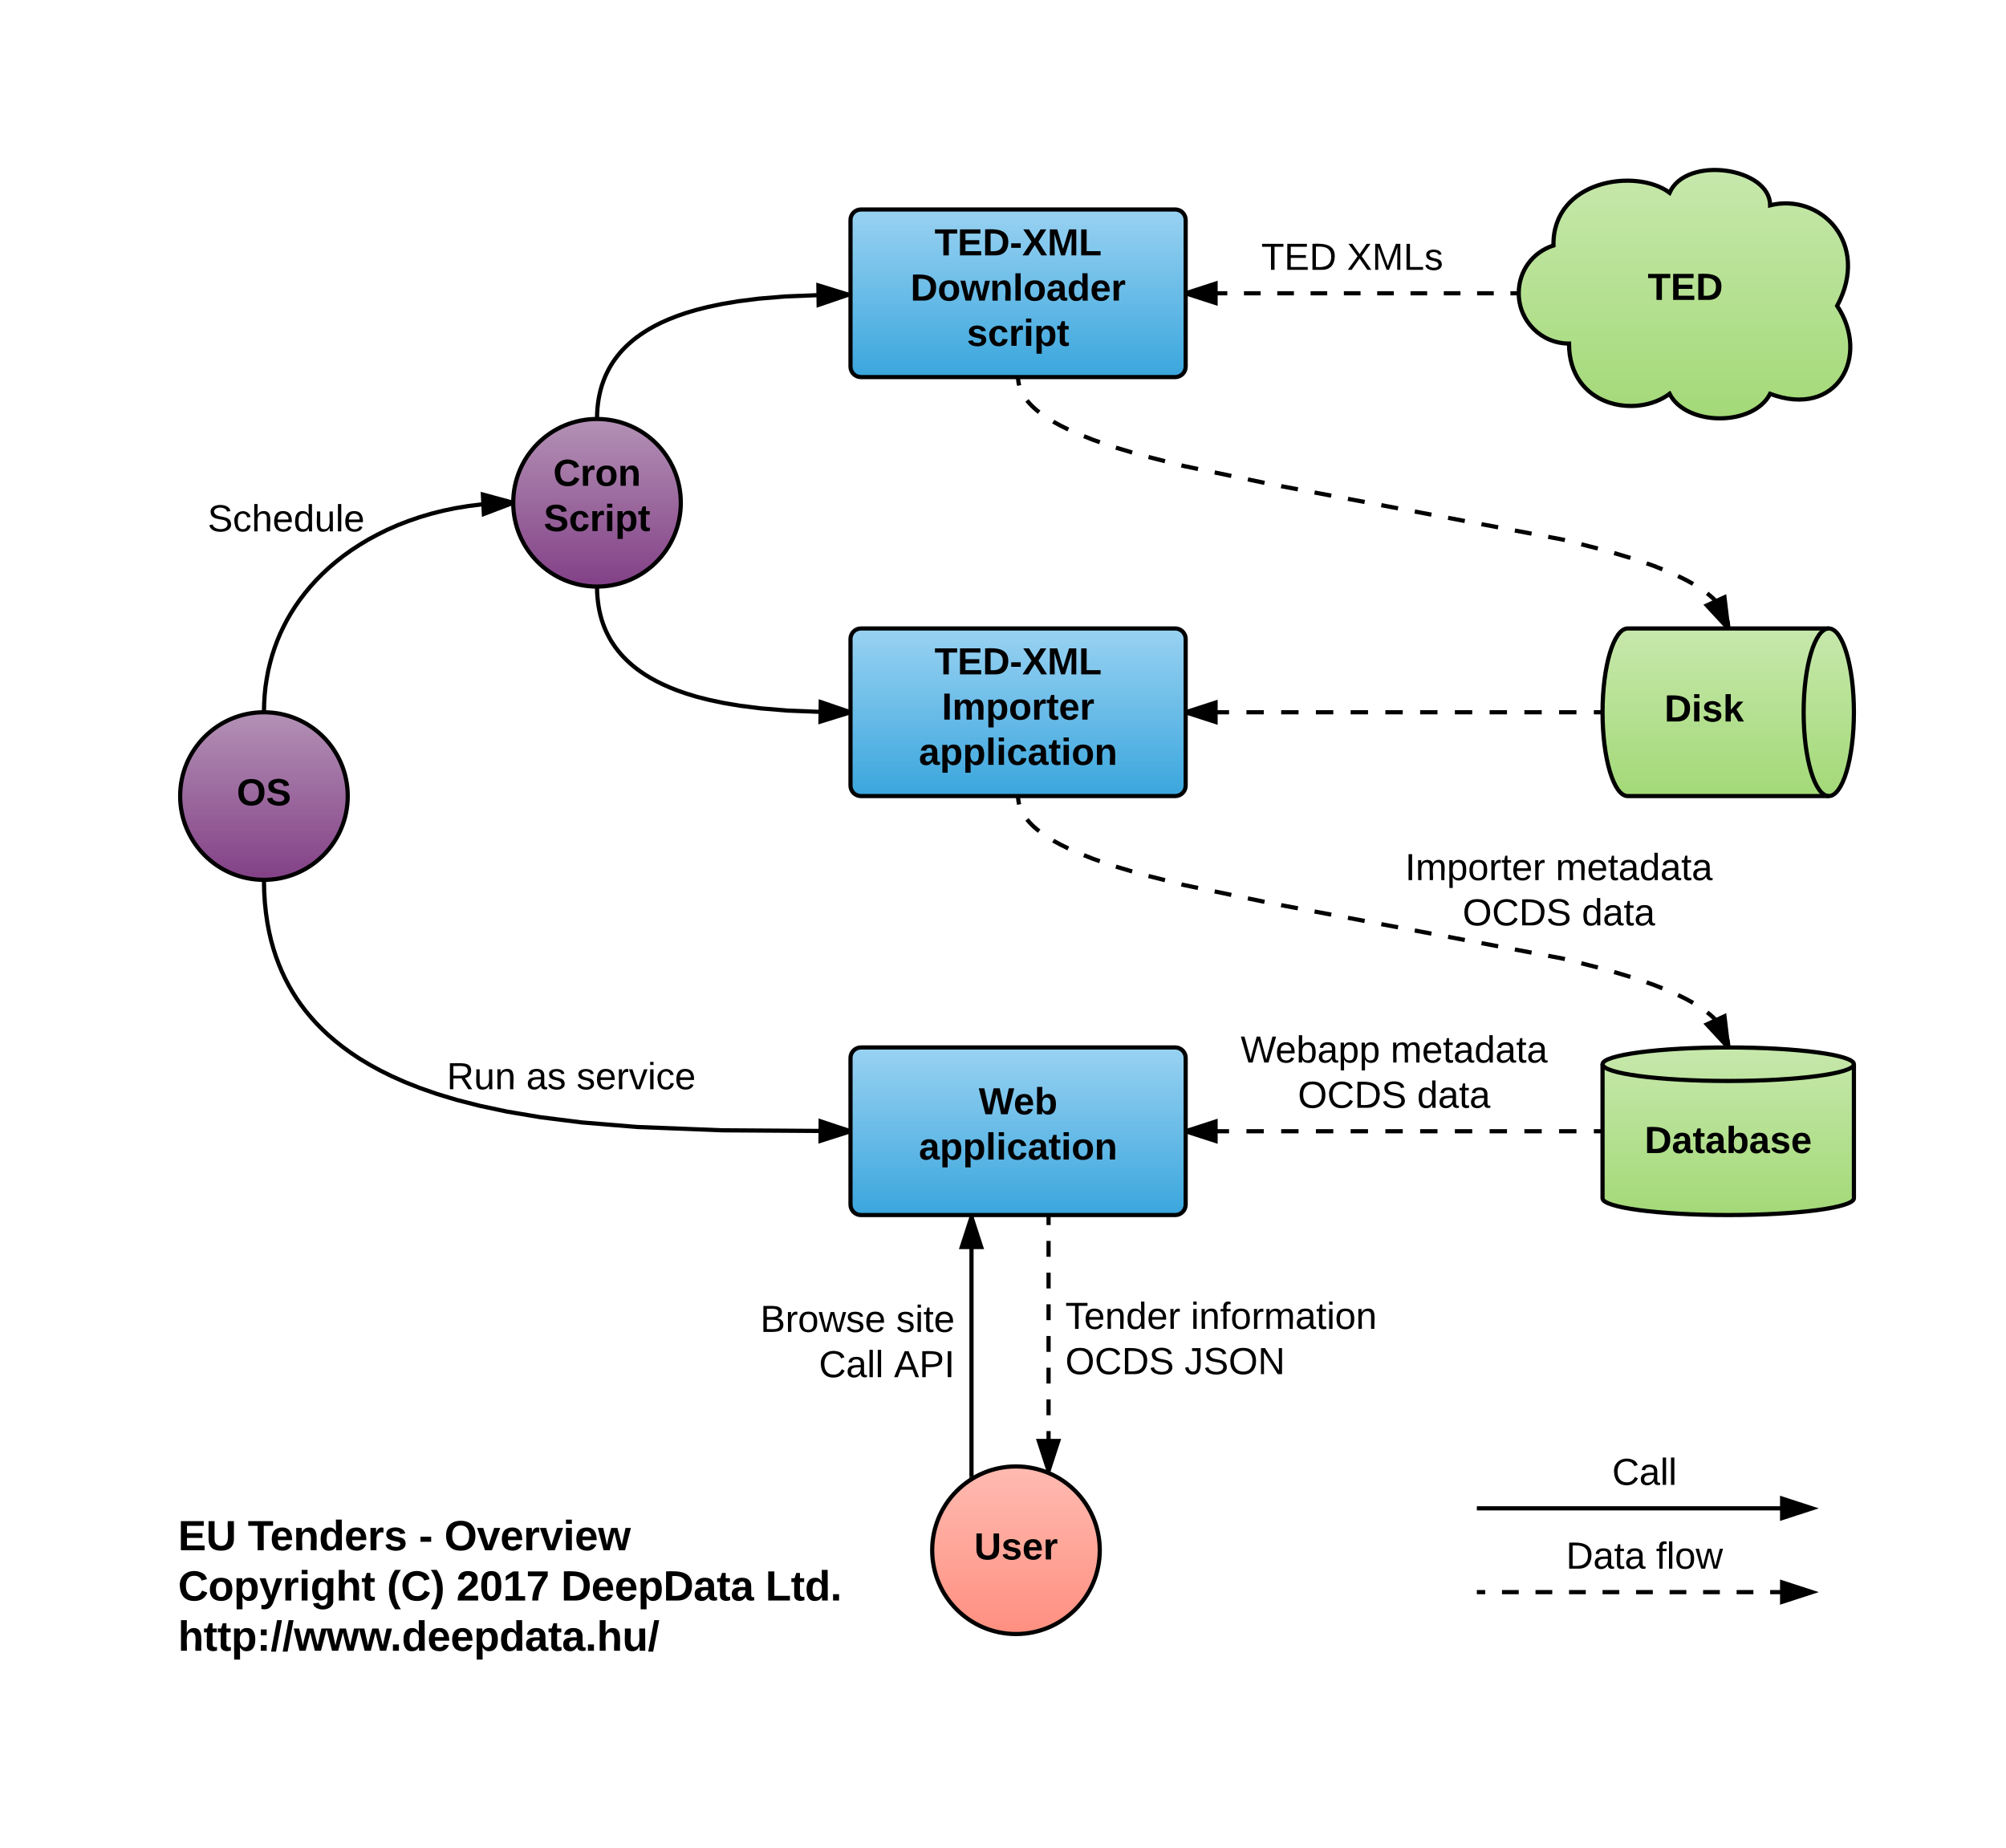 <svg xmlns="http://www.w3.org/2000/svg" xmlns:xlink="http://www.w3.org/1999/xlink" xmlns:lucid="lucid" width="957.6" height="882"><g transform="translate(0 0)" lucid:page-tab-id="0_0"><path d="M406 105c0-2.76 2.24-5 5-5h150c2.76 0 5 2.24 5 5v70c0 2.76-2.24 5-5 5H411c-2.76 0-5-2.24-5-5z" stroke="#000" stroke-width="2" fill="url(#a)"/><use xlink:href="#b" transform="matrix(1,0,0,1,406,100) translate(40.125 21.9)"/><use xlink:href="#c" transform="matrix(1,0,0,1,406,100) translate(28.625 43.5)"/><use xlink:href="#d" transform="matrix(1,0,0,1,406,100) translate(55.55 65.1)"/><path d="M406 305c0-2.76 2.24-5 5-5h150c2.76 0 5 2.24 5 5v70c0 2.76-2.24 5-5 5H411c-2.76 0-5-2.24-5-5z" stroke="#000" stroke-width="2" fill="url(#e)"/><use xlink:href="#b" transform="matrix(1,0,0,1,406,300) translate(40.125 21.9)"/><use xlink:href="#f" transform="matrix(1,0,0,1,406,300) translate(43.575 43.5)"/><use xlink:href="#g" transform="matrix(1,0,0,1,406,300) translate(32.625 65.1)"/><path d="M406 505c0-2.76 2.24-5 5-5h150c2.76 0 5 2.24 5 5v70c0 2.76-2.24 5-5 5H411c-2.76 0-5-2.24-5-5z" stroke="#000" stroke-width="2" fill="url(#h)"/><use xlink:href="#i" transform="matrix(1,0,0,1,406,500) translate(61.225 31.9)"/><use xlink:href="#j" transform="matrix(1,0,0,1,406,500) translate(32.625 53.5)"/><path d="M873 300c6.63 0 12 17.9 12 40s-5.37 40-12 40h-96c-6.63 0-12-17.9-12-40s5.37-40 12-40z" stroke="#000" stroke-width="2" fill="url(#k)"/><path d="M873 380c-6.63 0-12-17.9-12-40s5.37-40 12-40" stroke="#000" stroke-width="2" fill="none"/><use xlink:href="#l" transform="matrix(1,0,0,1,765,300) translate(29.53 44.4)"/><path d="M885 572c0 4.42-26.86 8-60 8s-60-3.58-60-8v-64c0-4.42 26.86-8 60-8s60 3.58 60 8z" stroke="#000" stroke-width="2" fill="url(#m)"/><path d="M885 508c0 4.42-26.86 8-60 8s-60-3.58-60-8" stroke="#000" stroke-width="2" fill="none"/><use xlink:href="#n" transform="matrix(1,0,0,1,765,516) translate(20.075 34.4)"/><path d="M525 740c0 22.1-17.9 40-40 40s-40-17.9-40-40 17.9-40 40-40 40 17.9 40 40z" stroke="#000" stroke-width="2" fill="url(#o)"/><use xlink:href="#p" transform="matrix(1,0,0,1,445,700) translate(20.03 44.4)"/><path d="M285 200l.05-2.62.16-2.46.25-2.3.32-2.2.4-2.07.46-1.98.53-1.9.6-1.8.65-1.77.72-1.7.77-1.64.83-1.6.9-1.57.98-1.55 1.06-1.5 1.13-1.5 1.2-1.47 1.32-1.46 1.42-1.44 1.53-1.44 1.67-1.44 1.8-1.43 2-1.44 2.16-1.44 2.4-1.46 2.65-1.46 2.95-1.47 3.32-1.46 3.74-1.48 4.25-1.48 4.9-1.47 5.7-1.45 6.7-1.42 8.02-1.35 9.86-1.24 12.57-1.04 17.38-.7 12.67-.13" stroke="#000" stroke-width="2" fill="none"/><path d="M285.02 200H285l-1 .04v-.17zM405 140.67l-14.2 4.84-.13-9.26z"/><path d="M406 139.93v1.45l-16.18 5.52-.17-12.02zm-14.22 4.2l9.98-3.42-10.07-3.1z"/><path d="M486 180v.66l.06.66.06.65.1.65.12.65.16.65.18.65.2.66.26.67.3.68.32.7.37.7.43.75.48.76.55.78.62.83.7.87.83.9.95.98 1.1 1.03 1.27 1.1 1.5 1.18 1.78 1.3 2.12 1.4 2.58 1.56 3.17 1.74 3.97 1.97 5.07 2.25 6.68 2.64 9.1 3.16 13.13 3.94 20.74 5.28 42.2 8.82 138.96 26.38 20.74 5.28 13.12 3.94 9.1 3.16 6.7 2.64 5.07 2.25 3.98 1.97 3.17 1.74 2.58 1.56 2.12 1.4 1.78 1.3 1.5 1.18 1.27 1.1 1.1 1.03.95.97.82.9.7.87.64.82.56.8.48.75.43.74.37.72.33.7.3.68.24.67.22.66.18.65.16.65.12.65.1.65.06.65.05.66v.66" fill="none"/><path d="M486 180v.66l.06.66.06.65.1.65.12.65.16.65.02.1m3.73 7.13l.68.82.82.9.95.98 1.1 1.03 1.27 1.1 1 .78m6.73 4.5l.25.16 3.17 1.74 3.76 1.86m7.45 3.2l4.52 1.8 3.07 1.06m7.68 2.6l7.76 2.32m7.82 2.16l7.85 2m7.86 2l.92.24 7 1.47m7.93 1.65l7.94 1.66m7.92 1.66l7.94 1.66m7.95 1.58l7.98 1.5m7.96 1.52l7.97 1.5m7.97 1.52l7.97 1.5m7.97 1.53l7.97 1.5m7.97 1.52l7.96 1.5m7.97 1.52l7.96 1.5m7.97 1.52l7.96 1.5m7.97 1.52l7.97 1.5m7.96 1.52l7.02 1.34.93.23m7.87 2l7.86 2m7.8 2.17l7.77 2.33m7.7 2.6l3.05 1.05 4.53 1.8m7.44 3.2l3.76 1.86 3.17 1.74.25.15m6.73 4.5l1 .8 1.27 1.1 1.1 1.02.95.97.82.9.68.84m3.73 7.13l.02.08.16.65.12.65.1.65.06.65.05.66v.66" stroke="#000" stroke-width="2" fill="none"/><path d="M485.1 180.42l-.2-.42h1.1zM825 300l-10.2-11 8.42-3.9z"/><path d="M826 300h-2.36l-10.5-11.34 10.9-5.04zm-9.52-10.68l7.16 7.74-1.25-10.47z"/><path d="M749 164c-13.25 0-24-10.75-24-24 0-10.6 6.5-19.55 16.58-22.83C741 86 781 80 797 92c8-18 48-12 48 6 24-6 48 18 32 48 16 24 0 54-32 42-8 15.6-40 15.6-48 0-16 12-48 6-48-24z" stroke="#000" stroke-width="2" fill="url(#q)"/><use xlink:href="#r" transform="matrix(1,0,0,1,725,80) translate(61.555 63.15)"/><path d="M725 140H566" fill="none"/><path d="M725 140h-3.98m-7.95 0h-7.95m-7.95 0h-7.95m-7.95 0h-7.95m-7.95 0h-7.95m-7.95 0h-7.95m-7.95 0h-7.95m-7.95 0h-7.95m-7.95 0h-7.95m-7.95 0h-7.95m-7.95 0H566" stroke="#000" stroke-width="2" fill="none"/><path d="M725 140l.06 1H725v-2h.1zM580.27 144.64L566 140l14.27-4.64z"/><path d="M581.27 146L566 141.06v-2.1l15.27-4.96zm-12.03-6l10.03 3.26v-6.52z"/><use xlink:href="#s" transform="matrix(1,0,0,1,602.074,114.4) translate(0 14.4)"/><use xlink:href="#t" transform="matrix(1,0,0,1,602.074,114.4) translate(40.9 14.4)"/><path d="M705 720h160" stroke="#000" stroke-width="2" fill="none"/><path d="M865 720l-14.27 4.64v-9.28z" stroke="#000" stroke-width="2"/><use xlink:href="#u" transform="matrix(1,0,0,1,769.576,694.4) translate(0 14.4)"/><path d="M166 380c0 22.1-17.9 40-40 40s-40-17.9-40-40 17.9-40 40-40 40 17.9 40 40z" stroke="#000" stroke-width="2" fill="url(#v)"/><use xlink:href="#w" transform="matrix(1,0,0,1,86,340) translate(27.005 44.4)"/><path d="M765 340H566" fill="none"/><path d="M765 340h-4.15m-8.3 0h-8.28m-8.3 0h-8.28m-8.3 0h-8.3m-8.3 0h-8.28m-8.3 0h-8.28m-8.3 0h-8.3m-8.28 0h-8.3m-8.28 0h-8.3m-8.28 0h-8.3m-8.3 0h-8.28m-8.3 0h-8.28m-8.3 0H566" stroke="#000" stroke-width="2" fill="none"/><path d="M765 340l.03 1H765v-2h.06zM580.27 344.64L566 340l14.27-4.64z"/><path d="M581.27 346L566 341.06v-2.1l15.27-4.96zm-12.03-6l10.03 3.26v-6.52z"/><path d="M765 540H566" fill="none"/><path d="M765 540h-4.15m-8.3 0h-8.28m-8.3 0h-8.28m-8.3 0h-8.3m-8.3 0h-8.28m-8.3 0h-8.28m-8.3 0h-8.3m-8.28 0h-8.3m-8.28 0h-8.3m-8.28 0h-8.3m-8.3 0h-8.28m-8.3 0h-8.28m-8.3 0H566" stroke="#000" stroke-width="2" fill="none"/><path d="M765 541v-2zM580.27 544.64L566 540l14.27-4.64z"/><path d="M581.27 546L566 541.06v-2.1l15.27-4.96zm-12.03-6l10.03 3.26v-6.52z"/><use xlink:href="#x" transform="matrix(1,0,0,1,592.224,492.8) translate(0.005 14.4)"/><use xlink:href="#y" transform="matrix(1,0,0,1,592.224,492.8) translate(71.605 14.4)"/><use xlink:href="#z" transform="matrix(1,0,0,1,592.224,492.8) translate(27.33 36)"/><use xlink:href="#A" transform="matrix(1,0,0,1,592.224,492.8) translate(84.23 36)"/><path d="M486 380v.66l.06.66.06.65.1.65.12.65.16.65.18.65.2.66.26.67.3.68.32.7.37.7.43.75.48.76.55.78.62.83.7.87.83.9.95.98 1.1 1.03 1.27 1.1 1.5 1.18 1.78 1.3 2.12 1.4 2.58 1.56 3.17 1.74 3.97 1.97 5.07 2.25 6.68 2.64 9.1 3.16 13.13 3.94 20.74 5.28 42.2 8.82 138.96 26.38 20.74 5.28 13.12 3.94 9.1 3.16 6.7 2.64 5.07 2.25 3.98 1.97 3.17 1.74 2.58 1.56 2.12 1.4 1.78 1.3 1.5 1.18 1.27 1.1 1.1 1.03.95.97.82.9.7.87.64.82.56.8.48.75.43.74.37.72.33.7.3.68.24.67.22.66.18.65.16.65.12.65.1.65.06.65.05.66v.66" fill="none"/><path d="M486 380v.66l.06.66.06.65.1.65.12.65.16.65.02.1m3.73 7.13l.68.82.82.9.95.98 1.1 1.03 1.27 1.1 1 .78m6.73 4.5l.25.16 3.17 1.74 3.76 1.86m7.45 3.2l4.52 1.8 3.07 1.06m7.68 2.6l7.76 2.32m7.82 2.16l7.85 2m7.86 2l.92.24 7 1.47m7.93 1.65l7.94 1.66m7.92 1.66l7.94 1.66m7.95 1.58l7.98 1.5m7.96 1.52l7.97 1.5m7.97 1.52l7.97 1.5m7.97 1.53l7.97 1.5m7.97 1.52l7.96 1.5m7.97 1.52l7.96 1.5m7.97 1.52l7.96 1.5m7.97 1.52l7.97 1.5m7.96 1.52l7.02 1.34.93.23m7.87 2l7.86 2m7.8 2.17l7.77 2.33m7.7 2.6l3.05 1.05 4.53 1.8m7.44 3.2l3.76 1.86 3.17 1.74.25.15m6.73 4.5l1 .8 1.27 1.1 1.1 1.02.95.97.82.9.68.84m3.73 7.13l.02.08.16.65.12.65.1.65.06.65.05.66v.66" stroke="#000" stroke-width="2" fill="none"/><path d="M485.1 380.42l-.2-.42h1.1zM825 500l-10.2-11 8.42-3.9z"/><path d="M826 500.04l-1-.04-1.32.04-10.54-11.38 10.9-5.04zm-9.52-10.72l7.16 7.74-1.25-10.47z"/><use xlink:href="#B" transform="matrix(1,0,0,1,670.743,405.729) translate(0.005 14.4)"/><use xlink:href="#y" transform="matrix(1,0,0,1,670.743,405.729) translate(71.855 14.4)"/><use xlink:href="#z" transform="matrix(1,0,0,1,670.743,405.729) translate(27.455 36)"/><use xlink:href="#A" transform="matrix(1,0,0,1,670.743,405.729) translate(84.355 36)"/><path d="M126 420l.12 5.68.33 5.28.52 4.93.68 4.63.83 4.37.97 4.14 1.1 3.94 1.23 3.77 1.34 3.6 1.46 3.5 1.58 3.35 1.7 3.25 1.83 3.17 1.95 3.1 2.1 3 2.25 2.97 2.42 2.9 2.6 2.9 2.78 2.83 3 2.83 3.26 2.8 3.53 2.8 3.83 2.8 4.2 2.8 4.63 2.78 5.1 2.8 5.68 2.82 6.36 2.83 7.17 2.83 8.16 2.84 9.4 2.83 10.97 2.8 13 2.76 15.8 2.66 19.8 2.5 26.35 2.17 40.77 1.6 61.18.4" stroke="#000" stroke-width="2" fill="none"/><path d="M126 420h.16l-1.16.06v-.12zM406 540l-14.3 4.55.06-9.28z"/><path d="M406 538.95v2.1l-15.3 4.87.07-12.03zm-13.3 4.23l10.06-3.2-10-3.32z"/><use xlink:href="#C" transform="matrix(1,0,0,1,213.272,505.53) translate(0 14.4)"/><use xlink:href="#D" transform="matrix(1,0,0,1,213.272,505.53) translate(37.95 14.4)"/><use xlink:href="#E" transform="matrix(1,0,0,1,213.272,505.53) translate(61.95 14.4)"/><path d="M325 240c0 22.1-17.9 40-40 40s-40-17.9-40-40 17.9-40 40-40 40 17.9 40 40z" stroke="#000" stroke-width="2" fill="url(#F)"/><use xlink:href="#G" transform="matrix(1,0,0,1,245,200) translate(19.08 31.9)"/><use xlink:href="#H" transform="matrix(1,0,0,1,245,200) translate(14.555 53.5)"/><path d="M285 280l.05 2.65.16 2.48.26 2.33.32 2.2.4 2.1.47 2 .53 1.92.6 1.84.66 1.78.72 1.7.8 1.68.84 1.62.9 1.6 1 1.54 1.06 1.53 1.14 1.5 1.23 1.5 1.33 1.47 1.44 1.46 1.55 1.46 1.68 1.45 1.84 1.47 2 1.45 2.2 1.46 2.43 1.47 2.68 1.48 3 1.48 3.35 1.5 3.78 1.5 4.32 1.5 4.95 1.5 5.76 1.46 6.77 1.44 8.12 1.37 9.96 1.25 12.67 1.05 17.45.7 12.6.13" stroke="#000" stroke-width="2" fill="none"/><path d="M285 280h.02l-1 .13-.04-.2zM406 340l-14.33 4.42.13-9.27z"/><path d="M406 338.94v2.1l-15.35 4.75.17-12.04zm-13.3 4.12l10.06-3.1-9.98-3.4z"/><path d="M126 340l.1-4.22.25-4.1.4-3.96.6-3.87.7-3.77.88-3.68 1-3.6 1.16-3.54 1.28-3.46 1.43-3.4 1.6-3.35 1.72-3.3 1.88-3.24 2.04-3.2 2.2-3.14 2.37-3.1 2.55-3.07 2.73-3.02 2.92-2.97 3.1-2.9 3.33-2.84 3.53-2.8 3.75-2.7 4-2.62 4.2-2.53 4.44-2.4 4.68-2.32 4.9-2.16 5.15-2 5.36-1.85 5.57-1.66 5.76-1.45 5.93-1.23 6.1-1 6.2-.76 6.33-.5 6.4-.24L245 240" stroke="#000" stroke-width="2" fill="none"/><path d="M126.12 340H126l-1 .04v-.12zM245 240l-14.02 5.34-.46-9.26z"/><path d="M245.06 238.98L245 240l.04 1.06-15 5.7-.58-12zm-13.15 4.93l9.87-3.74-10.18-2.76z"/><use xlink:href="#I" transform="matrix(1,0,0,1,99.119,239.255) translate(0 14.4)"/><path d="M705 760h160" fill="none"/><path d="M705 760h4m8 0h8m8 0h8m8 0h8m8 0h8m8 0h8m8 0h8m8 0h8m8 0h8m8 0h8m8 0h4" stroke="#000" stroke-width="2" fill="none"/><path d="M865 760l-14.27 4.64v-9.28z" stroke="#000" stroke-width="2"/><g><use xlink:href="#J" transform="matrix(1,0,0,1,747.576,734.4) translate(0 14.4)"/><use xlink:href="#K" transform="matrix(1,0,0,1,747.576,734.4) translate(42.95 14.4)"/></g><path d="M463.76 704.98V581" stroke="#000" stroke-width="2" fill="none"/><path d="M464.76 705.57l-1.34.75-.66.48v-1.82h2zM468.4 595.27h-9.28l4.64-14.27z"/><path d="M469.77 596.27h-12.02l5.28-16.27h1.46zm-9.27-2h6.52l-3.26-10.03z"/><g><use xlink:href="#L" transform="matrix(1,0,0,1,362.909,621.391) translate(0.01 14.4)"/><use xlink:href="#M" transform="matrix(1,0,0,1,362.909,621.391) translate(64.91 14.4)"/><use xlink:href="#N" transform="matrix(1,0,0,1,362.909,621.391) translate(28.01 36)"/><use xlink:href="#O" transform="matrix(1,0,0,1,362.909,621.391) translate(63.86 36)"/></g><path d="M500.55 581v121.08" fill="none"/><path d="M500.55 581v3.78m0 7.57v7.57m0 7.57v7.55m0 7.57v7.57m0 7.56v7.57m0 7.56v7.56m0 7.57v7.57m0 7.56v7.57m0 7.57v3.78" stroke="#000" stroke-width="2" fill="none"/><path d="M501.55 581h-2v-1h2zM500.55 702.08l-4.64-14.26h9.28z"/><path d="M501.15 703.47l-1.42-.66-5.2-15.98h12.03zm-3.86-14.65l3.25 10.03 3.26-10.03z"/><g><use xlink:href="#P" transform="matrix(1,0,0,1,508.548,619.942) translate(0 14.4)"/><use xlink:href="#Q" transform="matrix(1,0,0,1,508.548,619.942) translate(59.9 14.4)"/><use xlink:href="#z" transform="matrix(1,0,0,1,508.548,619.942) translate(0 36)"/><use xlink:href="#R" transform="matrix(1,0,0,1,508.548,619.942) translate(56.9 36)"/></g><path d="M85 725c0-2.76 2.24-5 5-5h310c2.76 0 5 2.24 5 5v70c0 2.76-2.24 5-5 5H90c-2.76 0-5-2.24-5-5z" fill="none"/><g><use xlink:href="#S" transform="matrix(1,0,0,1,85,720) translate(0 20)"/><use xlink:href="#T" transform="matrix(1,0,0,1,85,720) translate(33.278 20)"/><use xlink:href="#U" transform="matrix(1,0,0,1,85,720) translate(114.944 20)"/><use xlink:href="#V" transform="matrix(1,0,0,1,85,720) translate(127.111 20)"/><use xlink:href="#W" transform="matrix(1,0,0,1,85,720) translate(0 44)"/><use xlink:href="#X" transform="matrix(1,0,0,1,85,720) translate(99.667 44)"/><use xlink:href="#Y" transform="matrix(1,0,0,1,85,720) translate(132.833 44)"/><use xlink:href="#Z" transform="matrix(1,0,0,1,85,720) translate(182.833 44)"/><use xlink:href="#aa" transform="matrix(1,0,0,1,85,720) translate(280.389 44)"/><use xlink:href="#ab" transform="matrix(1,0,0,1,85,720) translate(0 68)"/></g><defs><linearGradient gradientUnits="userSpaceOnUse" id="a" x1="406" y1="100" x2="406" y2="180"><stop offset="0%" stop-color="#99d2f2"/><stop offset="100%" stop-color="#3aa6dd"/></linearGradient><path d="M136-208V0H84v-208H4v-40h212v40h-80" id="ac"/><path d="M24 0v-248h195v40H76v63h132v40H76v65h150V0H24" id="ad"/><path d="M24-248c120-7 223 5 221 122C244-46 201 0 124 0H24v-248zM76-40c74 7 117-18 117-86 0-67-45-88-117-82v168" id="ae"/><path d="M14-72v-43h91v43H14" id="af"/><path d="M182 0l-62-99L58 0H3l86-130-79-118h55l55 88 55-88h55l-75 118L237 0h-55" id="ag"/><path d="M230 0l2-204L168 0h-37L68-204 70 0H24v-248h70l56 185 57-185h69V0h-46" id="ah"/><path d="M24 0v-248h52v208h133V0H24" id="ai"/><g id="b"><use transform="matrix(0.05,0,0,0.05,0,0)" xlink:href="#ac"/><use transform="matrix(0.05,0,0,0.05,10.95,0)" xlink:href="#ad"/><use transform="matrix(0.05,0,0,0.05,22.95,0)" xlink:href="#ae"/><use transform="matrix(0.05,0,0,0.05,35.9,0)" xlink:href="#af"/><use transform="matrix(0.05,0,0,0.05,41.85,0)" xlink:href="#ag"/><use transform="matrix(0.05,0,0,0.05,53.85,0)" xlink:href="#ah"/><use transform="matrix(0.05,0,0,0.05,68.8,0)" xlink:href="#ai"/></g><path d="M110-194c64 0 96 36 96 99 0 64-35 99-97 99-61 0-95-36-95-99 0-62 34-99 96-99zm-1 164c35 0 45-28 45-65 0-40-10-65-43-65-34 0-45 26-45 65 0 36 10 65 43 65" id="aj"/><path d="M231 0h-52l-39-155L100 0H48L-1-190h46L77-45c9-52 24-97 36-145h53l37 145 32-145h46" id="ak"/><path d="M135-194c87-1 58 113 63 194h-50c-7-57 23-157-34-157-59 0-34 97-39 157H25l-1-190h47c2 12-1 28 3 38 12-26 28-41 61-42" id="al"/><path d="M25 0v-261h50V0H25" id="am"/><path d="M133-34C117-15 103 5 69 4 32 3 11-16 11-54c-1-60 55-63 116-61 1-26-3-47-28-47-18 1-26 9-28 27l-52-2c7-38 36-58 82-57s74 22 75 68l1 82c-1 14 12 18 25 15v27c-30 8-71 5-69-32zm-48 3c29 0 43-24 42-57-32 0-66-3-65 30 0 17 8 27 23 27" id="an"/><path d="M88-194c31-1 46 15 58 34l-1-101h50l1 261h-48c-2-10 0-23-3-31C134-8 116 4 84 4 32 4 16-41 15-95c0-56 19-97 73-99zm17 164c33 0 40-30 41-66 1-37-9-64-41-64s-38 30-39 65c0 43 13 65 39 65" id="ao"/><path d="M185-48c-13 30-37 53-82 52C43 2 14-33 14-96s30-98 90-98c62 0 83 45 84 108H66c0 31 8 55 39 56 18 0 30-7 34-22zm-45-69c5-46-57-63-70-21-2 6-4 13-4 21h74" id="ap"/><path d="M135-150c-39-12-60 13-60 57V0H25l-1-190h47c2 13-1 29 3 40 6-28 27-53 61-41v41" id="aq"/><g id="c"><use transform="matrix(0.05,0,0,0.05,0,0)" xlink:href="#ae"/><use transform="matrix(0.05,0,0,0.05,12.95,0)" xlink:href="#aj"/><use transform="matrix(0.05,0,0,0.05,23.9,0)" xlink:href="#ak"/><use transform="matrix(0.05,0,0,0.05,37.9,0)" xlink:href="#al"/><use transform="matrix(0.05,0,0,0.05,48.85,0)" xlink:href="#am"/><use transform="matrix(0.05,0,0,0.05,53.85,0)" xlink:href="#aj"/><use transform="matrix(0.05,0,0,0.05,64.8,0)" xlink:href="#an"/><use transform="matrix(0.05,0,0,0.05,74.8,0)" xlink:href="#ao"/><use transform="matrix(0.05,0,0,0.05,85.75,0)" xlink:href="#ap"/><use transform="matrix(0.05,0,0,0.05,95.75,0)" xlink:href="#aq"/></g><path d="M137-138c1-29-70-34-71-4 15 46 118 7 119 86 1 83-164 76-172 9l43-7c4 19 20 25 44 25 33 8 57-30 24-41C81-84 22-81 20-136c-2-80 154-74 161-7" id="ar"/><path d="M190-63c-7 42-38 67-86 67-59 0-84-38-90-98-12-110 154-137 174-36l-49 2c-2-19-15-32-35-32-30 0-35 28-38 64-6 74 65 87 74 30" id="as"/><path d="M25-224v-37h50v37H25zM25 0v-190h50V0H25" id="at"/><path d="M135-194c53 0 70 44 70 98 0 56-19 98-73 100-31 1-45-17-59-34 3 33 2 69 2 105H25l-1-265h48c2 10 0 23 3 31 11-24 29-35 60-35zM114-30c33 0 39-31 40-66 0-38-9-64-40-64-56 0-55 130 0 130" id="au"/><path d="M115-3C79 11 28 4 28-45v-112H4v-33h27l15-45h31v45h36v33H77v99c-1 23 16 31 38 25v30" id="av"/><g id="d"><use transform="matrix(0.05,0,0,0.05,0,0)" xlink:href="#ar"/><use transform="matrix(0.05,0,0,0.05,10,0)" xlink:href="#as"/><use transform="matrix(0.05,0,0,0.05,20,0)" xlink:href="#aq"/><use transform="matrix(0.05,0,0,0.05,27,0)" xlink:href="#at"/><use transform="matrix(0.05,0,0,0.05,32,0)" xlink:href="#au"/><use transform="matrix(0.05,0,0,0.05,42.95,0)" xlink:href="#av"/></g><linearGradient gradientUnits="userSpaceOnUse" id="e" x1="406" y1="300" x2="406" y2="380"><stop offset="0%" stop-color="#99d2f2"/><stop offset="100%" stop-color="#3aa6dd"/></linearGradient><path d="M24 0v-248h52V0H24" id="aw"/><path d="M220-157c-53 9-28 100-34 157h-49v-107c1-27-5-49-29-50C55-147 81-57 75 0H25l-1-190h47c2 12-1 28 3 38 10-53 101-56 108 0 13-22 24-43 59-42 82 1 51 116 57 194h-49v-107c-1-25-5-48-29-50" id="ax"/><g id="f"><use transform="matrix(0.05,0,0,0.05,0,0)" xlink:href="#aw"/><use transform="matrix(0.05,0,0,0.05,5,0)" xlink:href="#ax"/><use transform="matrix(0.05,0,0,0.05,21,0)" xlink:href="#au"/><use transform="matrix(0.05,0,0,0.05,31.95,0)" xlink:href="#aj"/><use transform="matrix(0.05,0,0,0.05,42.9,0)" xlink:href="#aq"/><use transform="matrix(0.05,0,0,0.05,49.9,0)" xlink:href="#av"/><use transform="matrix(0.05,0,0,0.05,55.85,0)" xlink:href="#ap"/><use transform="matrix(0.05,0,0,0.05,65.85,0)" xlink:href="#aq"/></g><g id="g"><use transform="matrix(0.05,0,0,0.05,0,0)" xlink:href="#an"/><use transform="matrix(0.05,0,0,0.05,10,0)" xlink:href="#au"/><use transform="matrix(0.05,0,0,0.05,20.95,0)" xlink:href="#au"/><use transform="matrix(0.05,0,0,0.05,31.9,0)" xlink:href="#am"/><use transform="matrix(0.05,0,0,0.05,36.9,0)" xlink:href="#at"/><use transform="matrix(0.05,0,0,0.05,41.9,0)" xlink:href="#as"/><use transform="matrix(0.05,0,0,0.05,51.9,0)" xlink:href="#an"/><use transform="matrix(0.05,0,0,0.05,61.9,0)" xlink:href="#av"/><use transform="matrix(0.05,0,0,0.05,67.85,0)" xlink:href="#at"/><use transform="matrix(0.05,0,0,0.05,72.85,0)" xlink:href="#aj"/><use transform="matrix(0.05,0,0,0.05,83.8,0)" xlink:href="#al"/></g><linearGradient gradientUnits="userSpaceOnUse" id="h" x1="406" y1="500" x2="406" y2="580"><stop offset="0%" stop-color="#99d2f2"/><stop offset="100%" stop-color="#3aa6dd"/></linearGradient><path d="M275 0h-61l-44-196L126 0H64L0-248h53L97-49l45-199h58l43 199 44-199h52" id="ay"/><path d="M135-194c52 0 70 43 70 98 0 56-19 99-73 100-30 1-46-15-58-35L72 0H24l1-261h50v104c11-23 29-37 60-37zM114-30c31 0 40-27 40-66 0-37-7-63-39-63s-41 28-41 65c0 36 8 64 40 64" id="az"/><g id="i"><use transform="matrix(0.05,0,0,0.05,0,0)" xlink:href="#ay"/><use transform="matrix(0.05,0,0,0.05,16.6,0)" xlink:href="#ap"/><use transform="matrix(0.05,0,0,0.05,26.6,0)" xlink:href="#az"/></g><g id="j"><use transform="matrix(0.05,0,0,0.05,0,0)" xlink:href="#an"/><use transform="matrix(0.05,0,0,0.05,10,0)" xlink:href="#au"/><use transform="matrix(0.05,0,0,0.05,20.95,0)" xlink:href="#au"/><use transform="matrix(0.05,0,0,0.05,31.9,0)" xlink:href="#am"/><use transform="matrix(0.05,0,0,0.05,36.9,0)" xlink:href="#at"/><use transform="matrix(0.05,0,0,0.05,41.9,0)" xlink:href="#as"/><use transform="matrix(0.05,0,0,0.05,51.9,0)" xlink:href="#an"/><use transform="matrix(0.05,0,0,0.05,61.9,0)" xlink:href="#av"/><use transform="matrix(0.05,0,0,0.05,67.85,0)" xlink:href="#at"/><use transform="matrix(0.05,0,0,0.05,72.85,0)" xlink:href="#aj"/><use transform="matrix(0.05,0,0,0.05,83.8,0)" xlink:href="#al"/></g><linearGradient gradientUnits="userSpaceOnUse" id="k" x1="765" y1="300" x2="765" y2="380"><stop offset="0%" stop-color="#c7e8ac"/><stop offset="100%" stop-color="#a3d977"/></linearGradient><path d="M147 0L96-86 75-71V0H25v-261h50v150l67-79h53l-66 74L201 0h-54" id="aA"/><g id="l"><use transform="matrix(0.05,0,0,0.05,0,0)" xlink:href="#ae"/><use transform="matrix(0.05,0,0,0.05,12.95,0)" xlink:href="#at"/><use transform="matrix(0.05,0,0,0.05,17.95,0)" xlink:href="#ar"/><use transform="matrix(0.05,0,0,0.05,27.95,0)" xlink:href="#aA"/></g><linearGradient gradientUnits="userSpaceOnUse" id="m" x1="765" y1="500" x2="765" y2="580"><stop offset="0%" stop-color="#c7e8ac"/><stop offset="100%" stop-color="#a3d977"/></linearGradient><g id="n"><use transform="matrix(0.05,0,0,0.05,0,0)" xlink:href="#ae"/><use transform="matrix(0.05,0,0,0.05,12.95,0)" xlink:href="#an"/><use transform="matrix(0.05,0,0,0.05,22.95,0)" xlink:href="#av"/><use transform="matrix(0.05,0,0,0.05,28.9,0)" xlink:href="#an"/><use transform="matrix(0.05,0,0,0.05,38.9,0)" xlink:href="#az"/><use transform="matrix(0.05,0,0,0.05,49.85,0)" xlink:href="#an"/><use transform="matrix(0.05,0,0,0.05,59.85,0)" xlink:href="#ar"/><use transform="matrix(0.05,0,0,0.05,69.85,0)" xlink:href="#ap"/></g><linearGradient gradientUnits="userSpaceOnUse" id="o" x1="445" y1="700" x2="445" y2="780"><stop offset="0%" stop-color="#ffbbb1"/><stop offset="100%" stop-color="#ff8f80"/></linearGradient><path d="M238-95c0 69-44 99-111 99C63 4 22-25 22-93v-155h51v151c-1 38 19 59 55 60 90 1 49-130 58-211h52v153" id="aB"/><g id="p"><use transform="matrix(0.05,0,0,0.05,0,0)" xlink:href="#aB"/><use transform="matrix(0.05,0,0,0.05,12.95,0)" xlink:href="#ar"/><use transform="matrix(0.05,0,0,0.05,22.95,0)" xlink:href="#ap"/><use transform="matrix(0.05,0,0,0.05,32.95,0)" xlink:href="#aq"/></g><linearGradient gradientUnits="userSpaceOnUse" id="q" x1="725" y1="80" x2="725" y2="200"><stop offset="0%" stop-color="#c7e8ac"/><stop offset="100%" stop-color="#a3d977"/></linearGradient><g id="r"><use transform="matrix(0.05,0,0,0.05,0,0)" xlink:href="#ac"/><use transform="matrix(0.05,0,0,0.05,10.95,0)" xlink:href="#ad"/><use transform="matrix(0.05,0,0,0.05,22.95,0)" xlink:href="#ae"/></g><path d="M127-220V0H93v-220H8v-28h204v28h-85" id="aC"/><path d="M30 0v-248h187v28H63v79h144v27H63v87h162V0H30" id="aD"/><path d="M30-248c118-7 216 8 213 122C240-48 200 0 122 0H30v-248zM63-27c89 8 146-16 146-99s-60-101-146-95v194" id="aE"/><g id="s"><use transform="matrix(0.05,0,0,0.05,0,0)" xlink:href="#aC"/><use transform="matrix(0.05,0,0,0.05,10.95,0)" xlink:href="#aD"/><use transform="matrix(0.05,0,0,0.05,22.95,0)" xlink:href="#aE"/></g><path d="M195 0l-74-108L45 0H8l94-129-87-119h37l69 98 67-98h37l-84 118L233 0h-38" id="aF"/><path d="M240 0l2-218c-23 76-54 145-80 218h-23L58-218 59 0H30v-248h44l77 211c21-75 51-140 76-211h43V0h-30" id="aG"/><path d="M30 0v-248h33v221h125V0H30" id="aH"/><path d="M135-143c-3-34-86-38-87 0 15 53 115 12 119 90S17 21 10-45l28-5c4 36 97 45 98 0-10-56-113-15-118-90-4-57 82-63 122-42 12 7 21 19 24 35" id="aI"/><g id="t"><use transform="matrix(0.05,0,0,0.05,0,0)" xlink:href="#aF"/><use transform="matrix(0.05,0,0,0.05,12,0)" xlink:href="#aG"/><use transform="matrix(0.05,0,0,0.05,26.95,0)" xlink:href="#aH"/><use transform="matrix(0.05,0,0,0.05,36.95,0)" xlink:href="#aI"/></g><path d="M212-179c-10-28-35-45-73-45-59 0-87 40-87 99 0 60 29 101 89 101 43 0 62-24 78-52l27 14C228-24 195 4 139 4 59 4 22-46 18-125c-6-104 99-153 187-111 19 9 31 26 39 46" id="aJ"/><path d="M141-36C126-15 110 5 73 4 37 3 15-17 15-53c-1-64 63-63 125-63 3-35-9-54-41-54-24 1-41 7-42 31l-33-3c5-37 33-52 76-52 45 0 72 20 72 64v82c-1 20 7 32 28 27v20c-31 9-61-2-59-35zM48-53c0 20 12 33 32 33 41-3 63-29 60-74-43 2-92-5-92 41" id="aK"/><path d="M24 0v-261h32V0H24" id="aL"/><g id="u"><use transform="matrix(0.05,0,0,0.05,0,0)" xlink:href="#aJ"/><use transform="matrix(0.05,0,0,0.05,12.95,0)" xlink:href="#aK"/><use transform="matrix(0.05,0,0,0.05,22.95,0)" xlink:href="#aL"/><use transform="matrix(0.05,0,0,0.05,26.9,0)" xlink:href="#aL"/></g><linearGradient gradientUnits="userSpaceOnUse" id="v" x1="86" y1="340" x2="86" y2="420"><stop offset="0%" stop-color="#b391b5"/><stop offset="98.91%" stop-color="#834187"/></linearGradient><path d="M140-251c80 0 125 45 125 126S219 4 139 4C58 4 15-44 15-125s44-126 125-126zm-1 214c52 0 73-35 73-88 0-50-21-86-72-86-52 0-73 35-73 86s22 88 72 88" id="aM"/><path d="M169-182c-1-43-94-46-97-3 18 66 151 10 154 114 3 95-165 93-204 36-6-8-10-19-12-30l50-8c3 46 112 56 116 5-17-69-150-10-154-114-4-87 153-88 188-35 5 8 8 18 10 28" id="aN"/><g id="w"><use transform="matrix(0.05,0,0,0.05,0,0)" xlink:href="#aM"/><use transform="matrix(0.05,0,0,0.05,14,0)" xlink:href="#aN"/></g><path d="M266 0h-40l-56-210L115 0H75L2-248h35L96-30l15-64 43-154h32l59 218 59-218h35" id="aO"/><path d="M100-194c63 0 86 42 84 106H49c0 40 14 67 53 68 26 1 43-12 49-29l28 8c-11 28-37 45-77 45C44 4 14-33 15-96c1-61 26-98 85-98zm52 81c6-60-76-77-97-28-3 7-6 17-6 28h103" id="aP"/><path d="M115-194c53 0 69 39 70 98 0 66-23 100-70 100C84 3 66-7 56-30L54 0H23l1-261h32v101c10-23 28-34 59-34zm-8 174c40 0 45-34 45-75 0-40-5-75-45-74-42 0-51 32-51 76 0 43 10 73 51 73" id="aQ"/><path d="M115-194c55 1 70 41 70 98S169 2 115 4C84 4 66-9 55-30l1 105H24l-1-265h31l2 30c10-21 28-34 59-34zm-8 174c40 0 45-34 45-75s-6-73-45-74c-42 0-51 32-51 76 0 43 10 73 51 73" id="aR"/><g id="x"><use transform="matrix(0.05,0,0,0.05,0,0)" xlink:href="#aO"/><use transform="matrix(0.05,0,0,0.05,16.6,0)" xlink:href="#aP"/><use transform="matrix(0.05,0,0,0.05,26.6,0)" xlink:href="#aQ"/><use transform="matrix(0.05,0,0,0.05,36.6,0)" xlink:href="#aK"/><use transform="matrix(0.05,0,0,0.05,46.6,0)" xlink:href="#aR"/><use transform="matrix(0.05,0,0,0.05,56.6,0)" xlink:href="#aR"/></g><path d="M210-169c-67 3-38 105-44 169h-31v-121c0-29-5-50-35-48C34-165 62-65 56 0H25l-1-190h30c1 10-1 24 2 32 10-44 99-50 107 0 11-21 27-35 58-36 85-2 47 119 55 194h-31v-121c0-29-5-49-35-48" id="aS"/><path d="M59-47c-2 24 18 29 38 22v24C64 9 27 4 27-40v-127H5v-23h24l9-43h21v43h35v23H59v120" id="aT"/><path d="M85-194c31 0 48 13 60 33l-1-100h32l1 261h-30c-2-10 0-23-3-31C134-8 116 4 85 4 32 4 16-35 15-94c0-66 23-100 70-100zm9 24c-40 0-46 34-46 75 0 40 6 74 45 74 42 0 51-32 51-76 0-42-9-74-50-73" id="aU"/><g id="y"><use transform="matrix(0.05,0,0,0.05,0,0)" xlink:href="#aS"/><use transform="matrix(0.05,0,0,0.05,14.95,0)" xlink:href="#aP"/><use transform="matrix(0.05,0,0,0.05,24.95,0)" xlink:href="#aT"/><use transform="matrix(0.05,0,0,0.05,29.95,0)" xlink:href="#aK"/><use transform="matrix(0.05,0,0,0.05,39.95,0)" xlink:href="#aU"/><use transform="matrix(0.05,0,0,0.05,49.95,0)" xlink:href="#aK"/><use transform="matrix(0.05,0,0,0.05,59.95,0)" xlink:href="#aT"/><use transform="matrix(0.05,0,0,0.05,64.95,0)" xlink:href="#aK"/></g><path d="M140-251c81 0 123 46 123 126C263-46 219 4 140 4 59 4 17-45 17-125s42-126 123-126zm0 227c63 0 89-41 89-101s-29-99-89-99c-61 0-89 39-89 99S79-25 140-24" id="aV"/><path d="M185-189c-5-48-123-54-124 2 14 75 158 14 163 119 3 78-121 87-175 55-17-10-28-26-33-46l33-7c5 56 141 63 141-1 0-78-155-14-162-118-5-82 145-84 179-34 5 7 8 16 11 25" id="aW"/><g id="z"><use transform="matrix(0.05,0,0,0.05,0,0)" xlink:href="#aV"/><use transform="matrix(0.05,0,0,0.05,14,0)" xlink:href="#aJ"/><use transform="matrix(0.05,0,0,0.05,26.95,0)" xlink:href="#aE"/><use transform="matrix(0.05,0,0,0.05,39.9,0)" xlink:href="#aW"/></g><g id="A"><use transform="matrix(0.05,0,0,0.05,0,0)" xlink:href="#aU"/><use transform="matrix(0.05,0,0,0.05,10,0)" xlink:href="#aK"/><use transform="matrix(0.05,0,0,0.05,20,0)" xlink:href="#aT"/><use transform="matrix(0.05,0,0,0.05,25,0)" xlink:href="#aK"/></g><path d="M33 0v-248h34V0H33" id="aX"/><path d="M100-194c62-1 85 37 85 99 1 63-27 99-86 99S16-35 15-95c0-66 28-99 85-99zM99-20c44 1 53-31 53-75 0-43-8-75-51-75s-53 32-53 75 10 74 51 75" id="aY"/><path d="M114-163C36-179 61-72 57 0H25l-1-190h30c1 12-1 29 2 39 6-27 23-49 58-41v29" id="aZ"/><g id="B"><use transform="matrix(0.05,0,0,0.05,0,0)" xlink:href="#aX"/><use transform="matrix(0.05,0,0,0.05,5,0)" xlink:href="#aS"/><use transform="matrix(0.05,0,0,0.05,19.95,0)" xlink:href="#aR"/><use transform="matrix(0.05,0,0,0.05,29.95,0)" xlink:href="#aY"/><use transform="matrix(0.05,0,0,0.05,39.95,0)" xlink:href="#aZ"/><use transform="matrix(0.05,0,0,0.05,45.9,0)" xlink:href="#aT"/><use transform="matrix(0.05,0,0,0.05,50.9,0)" xlink:href="#aP"/><use transform="matrix(0.05,0,0,0.05,60.9,0)" xlink:href="#aZ"/></g><path d="M233-177c-1 41-23 64-60 70L243 0h-38l-65-103H63V0H30v-248c88 3 205-21 203 71zM63-129c60-2 137 13 137-47 0-61-80-42-137-45v92" id="ba"/><path d="M84 4C-5 8 30-112 23-190h32v120c0 31 7 50 39 49 72-2 45-101 50-169h31l1 190h-30c-1-10 1-25-2-33-11 22-28 36-60 37" id="bb"/><path d="M117-194c89-4 53 116 60 194h-32v-121c0-31-8-49-39-48C34-167 62-67 57 0H25l-1-190h30c1 10-1 24 2 32 11-22 29-35 61-36" id="bc"/><g id="C"><use transform="matrix(0.05,0,0,0.05,0,0)" xlink:href="#ba"/><use transform="matrix(0.05,0,0,0.05,12.95,0)" xlink:href="#bb"/><use transform="matrix(0.05,0,0,0.05,22.95,0)" xlink:href="#bc"/></g><g id="D"><use transform="matrix(0.05,0,0,0.05,0,0)" xlink:href="#aK"/><use transform="matrix(0.05,0,0,0.05,10,0)" xlink:href="#aI"/></g><path d="M108 0H70L1-190h34L89-25l56-165h34" id="bd"/><path d="M24-231v-30h32v30H24zM24 0v-190h32V0H24" id="be"/><path d="M96-169c-40 0-48 33-48 73s9 75 48 75c24 0 41-14 43-38l32 2c-6 37-31 61-74 61-59 0-76-41-82-99-10-93 101-131 147-64 4 7 5 14 7 22l-32 3c-4-21-16-35-41-35" id="bf"/><g id="E"><use transform="matrix(0.05,0,0,0.05,0,0)" xlink:href="#aI"/><use transform="matrix(0.05,0,0,0.05,9,0)" xlink:href="#aP"/><use transform="matrix(0.05,0,0,0.05,19,0)" xlink:href="#aZ"/><use transform="matrix(0.05,0,0,0.05,24.95,0)" xlink:href="#bd"/><use transform="matrix(0.05,0,0,0.05,33.95,0)" xlink:href="#be"/><use transform="matrix(0.05,0,0,0.05,37.9,0)" xlink:href="#bf"/><use transform="matrix(0.05,0,0,0.05,46.9,0)" xlink:href="#aP"/></g><linearGradient gradientUnits="userSpaceOnUse" id="F" x1="245" y1="200" x2="245" y2="280"><stop offset="0%" stop-color="#b391b5"/><stop offset="98.91%" stop-color="#834187"/></linearGradient><path d="M67-125c0 53 21 87 73 88 37 1 54-22 65-47l45 17C233-25 199 4 140 4 58 4 20-42 15-125 8-235 124-281 211-232c18 10 29 29 36 50l-46 12c-8-25-30-41-62-41-52 0-71 34-72 86" id="bg"/><g id="G"><use transform="matrix(0.05,0,0,0.05,0,0)" xlink:href="#bg"/><use transform="matrix(0.05,0,0,0.05,12.95,0)" xlink:href="#aq"/><use transform="matrix(0.05,0,0,0.05,19.95,0)" xlink:href="#aj"/><use transform="matrix(0.05,0,0,0.05,30.9,0)" xlink:href="#al"/></g><g id="H"><use transform="matrix(0.05,0,0,0.05,0,0)" xlink:href="#aN"/><use transform="matrix(0.05,0,0,0.05,12,0)" xlink:href="#as"/><use transform="matrix(0.05,0,0,0.05,22,0)" xlink:href="#aq"/><use transform="matrix(0.05,0,0,0.05,29,0)" xlink:href="#at"/><use transform="matrix(0.05,0,0,0.05,34,0)" xlink:href="#au"/><use transform="matrix(0.05,0,0,0.05,44.95,0)" xlink:href="#av"/></g><path d="M106-169C34-169 62-67 57 0H25v-261h32l-1 103c12-21 28-36 61-36 89 0 53 116 60 194h-32v-121c2-32-8-49-39-48" id="bh"/><g id="I"><use transform="matrix(0.05,0,0,0.05,0,0)" xlink:href="#aW"/><use transform="matrix(0.05,0,0,0.05,12,0)" xlink:href="#bf"/><use transform="matrix(0.05,0,0,0.05,21,0)" xlink:href="#bh"/><use transform="matrix(0.05,0,0,0.05,31,0)" xlink:href="#aP"/><use transform="matrix(0.05,0,0,0.05,41,0)" xlink:href="#aU"/><use transform="matrix(0.05,0,0,0.05,51,0)" xlink:href="#bb"/><use transform="matrix(0.05,0,0,0.05,61,0)" xlink:href="#aL"/><use transform="matrix(0.05,0,0,0.05,64.95,0)" xlink:href="#aP"/></g><g id="J"><use transform="matrix(0.05,0,0,0.05,0,0)" xlink:href="#aE"/><use transform="matrix(0.05,0,0,0.05,12.95,0)" xlink:href="#aK"/><use transform="matrix(0.05,0,0,0.05,22.95,0)" xlink:href="#aT"/><use transform="matrix(0.05,0,0,0.05,27.95,0)" xlink:href="#aK"/></g><path d="M101-234c-31-9-42 10-38 44h38v23H63V0H32v-167H5v-23h27c-7-52 17-82 69-68v24" id="bi"/><path d="M206 0h-36l-40-164L89 0H53L-1-190h32L70-26l43-164h34l41 164 42-164h31" id="bj"/><g id="K"><use transform="matrix(0.05,0,0,0.05,0,0)" xlink:href="#bi"/><use transform="matrix(0.05,0,0,0.05,5,0)" xlink:href="#aL"/><use transform="matrix(0.05,0,0,0.05,8.95,0)" xlink:href="#aY"/><use transform="matrix(0.05,0,0,0.05,18.95,0)" xlink:href="#bj"/></g><path d="M160-131c35 5 61 23 61 61C221 17 115-2 30 0v-248c76 3 177-17 177 60 0 33-19 50-47 57zm-97-11c50-1 110 9 110-42 0-47-63-36-110-37v79zm0 115c55-2 124 14 124-45 0-56-70-42-124-44v89" id="bk"/><g id="L"><use transform="matrix(0.05,0,0,0.05,0,0)" xlink:href="#bk"/><use transform="matrix(0.05,0,0,0.05,12,0)" xlink:href="#aZ"/><use transform="matrix(0.05,0,0,0.05,17.95,0)" xlink:href="#aY"/><use transform="matrix(0.05,0,0,0.05,27.95,0)" xlink:href="#bj"/><use transform="matrix(0.05,0,0,0.05,40.9,0)" xlink:href="#aI"/><use transform="matrix(0.05,0,0,0.05,49.9,0)" xlink:href="#aP"/></g><g id="M"><use transform="matrix(0.05,0,0,0.05,0,0)" xlink:href="#aI"/><use transform="matrix(0.05,0,0,0.05,9,0)" xlink:href="#be"/><use transform="matrix(0.05,0,0,0.05,12.95,0)" xlink:href="#aT"/><use transform="matrix(0.05,0,0,0.05,17.95,0)" xlink:href="#aP"/></g><g id="N"><use transform="matrix(0.05,0,0,0.05,0,0)" xlink:href="#aJ"/><use transform="matrix(0.05,0,0,0.05,12.95,0)" xlink:href="#aK"/><use transform="matrix(0.05,0,0,0.05,22.95,0)" xlink:href="#aL"/><use transform="matrix(0.05,0,0,0.05,26.9,0)" xlink:href="#aL"/></g><path d="M205 0l-28-72H64L36 0H1l101-248h38L239 0h-34zm-38-99l-47-123c-12 45-31 82-46 123h93" id="bl"/><path d="M30-248c87 1 191-15 191 75 0 78-77 80-158 76V0H30v-248zm33 125c57 0 124 11 124-50 0-59-68-47-124-48v98" id="bm"/><g id="O"><use transform="matrix(0.05,0,0,0.05,0,0)" xlink:href="#bl"/><use transform="matrix(0.05,0,0,0.05,12,0)" xlink:href="#bm"/><use transform="matrix(0.05,0,0,0.05,24,0)" xlink:href="#aX"/></g><g id="P"><use transform="matrix(0.05,0,0,0.05,0,0)" xlink:href="#aC"/><use transform="matrix(0.05,0,0,0.05,8.95,0)" xlink:href="#aP"/><use transform="matrix(0.05,0,0,0.05,18.95,0)" xlink:href="#bc"/><use transform="matrix(0.05,0,0,0.05,28.95,0)" xlink:href="#aU"/><use transform="matrix(0.05,0,0,0.05,38.95,0)" xlink:href="#aP"/><use transform="matrix(0.05,0,0,0.05,48.95,0)" xlink:href="#aZ"/></g><g id="Q"><use transform="matrix(0.05,0,0,0.05,0,0)" xlink:href="#be"/><use transform="matrix(0.05,0,0,0.05,3.95,0)" xlink:href="#bc"/><use transform="matrix(0.05,0,0,0.05,13.95,0)" xlink:href="#bi"/><use transform="matrix(0.05,0,0,0.05,18.95,0)" xlink:href="#aY"/><use transform="matrix(0.05,0,0,0.05,28.95,0)" xlink:href="#aZ"/><use transform="matrix(0.05,0,0,0.05,34.9,0)" xlink:href="#aS"/><use transform="matrix(0.05,0,0,0.05,49.85,0)" xlink:href="#aK"/><use transform="matrix(0.05,0,0,0.05,59.85,0)" xlink:href="#aT"/><use transform="matrix(0.05,0,0,0.05,64.85,0)" xlink:href="#be"/><use transform="matrix(0.05,0,0,0.05,68.8,0)" xlink:href="#aY"/><use transform="matrix(0.05,0,0,0.05,78.8,0)" xlink:href="#bc"/></g><path d="M153-248C145-148 188 4 80 4 36 3 13-21 6-62l32-5c4 25 16 42 43 43 27 0 39-20 39-49v-147H72v-28h81" id="bn"/><path d="M190 0L58-211 59 0H30v-248h39L202-35l-2-213h31V0h-41" id="bo"/><g id="R"><use transform="matrix(0.05,0,0,0.05,0,0)" xlink:href="#bn"/><use transform="matrix(0.05,0,0,0.05,9,0)" xlink:href="#aW"/><use transform="matrix(0.05,0,0,0.05,21,0)" xlink:href="#aV"/><use transform="matrix(0.05,0,0,0.05,35,0)" xlink:href="#bo"/></g><g id="S"><use transform="matrix(0.056,0,0,0.056,0,0)" xlink:href="#ad"/><use transform="matrix(0.056,0,0,0.056,13.333,0)" xlink:href="#aB"/></g><g id="T"><use transform="matrix(0.056,0,0,0.056,0,0)" xlink:href="#ac"/><use transform="matrix(0.056,0,0,0.056,10.667,0)" xlink:href="#ap"/><use transform="matrix(0.056,0,0,0.056,21.778,0)" xlink:href="#al"/><use transform="matrix(0.056,0,0,0.056,33.944,0)" xlink:href="#ao"/><use transform="matrix(0.056,0,0,0.056,46.111,0)" xlink:href="#ap"/><use transform="matrix(0.056,0,0,0.056,57.222,0)" xlink:href="#aq"/><use transform="matrix(0.056,0,0,0.056,65,0)" xlink:href="#ar"/></g><use transform="matrix(0.056,0,0,0.056,0,0)" xlink:href="#af" id="U"/><path d="M128 0H69L1-190h53L99-40l48-150h52" id="bp"/><g id="V"><use transform="matrix(0.056,0,0,0.056,0,0)" xlink:href="#aM"/><use transform="matrix(0.056,0,0,0.056,15.556,0)" xlink:href="#bp"/><use transform="matrix(0.056,0,0,0.056,26.667,0)" xlink:href="#ap"/><use transform="matrix(0.056,0,0,0.056,37.778,0)" xlink:href="#aq"/><use transform="matrix(0.056,0,0,0.056,45.556,0)" xlink:href="#bp"/><use transform="matrix(0.056,0,0,0.056,56.667,0)" xlink:href="#at"/><use transform="matrix(0.056,0,0,0.056,62.222,0)" xlink:href="#ap"/><use transform="matrix(0.056,0,0,0.056,73.333,0)" xlink:href="#ak"/></g><path d="M123 10C108 53 80 86 19 72V37c35 8 53-11 59-39L3-190h52l48 148c12-52 28-100 44-148h51" id="bq"/><path d="M195-6C206 82 75 100 31 46c-4-6-6-13-8-21l49-6c3 16 16 24 34 25 40 0 42-37 40-79-11 22-30 35-61 35-53 0-70-43-70-97 0-56 18-96 73-97 30 0 46 14 59 34l2-30h47zm-90-29c32 0 41-27 41-63 0-35-9-62-40-62-32 0-39 29-40 63 0 36 9 62 39 62" id="br"/><path d="M114-157C55-157 80-60 75 0H25v-261h50l-1 109c12-26 28-41 61-42 86-1 58 113 63 194h-50c-7-57 23-157-34-157" id="bs"/><g id="W"><use transform="matrix(0.056,0,0,0.056,0,0)" xlink:href="#bg"/><use transform="matrix(0.056,0,0,0.056,14.389,0)" xlink:href="#aj"/><use transform="matrix(0.056,0,0,0.056,26.556,0)" xlink:href="#au"/><use transform="matrix(0.056,0,0,0.056,38.722,0)" xlink:href="#bq"/><use transform="matrix(0.056,0,0,0.056,49.833,0)" xlink:href="#aq"/><use transform="matrix(0.056,0,0,0.056,57.611,0)" xlink:href="#at"/><use transform="matrix(0.056,0,0,0.056,63.167,0)" xlink:href="#br"/><use transform="matrix(0.056,0,0,0.056,75.333,0)" xlink:href="#bs"/><use transform="matrix(0.056,0,0,0.056,87.5,0)" xlink:href="#av"/></g><path d="M67-93c0 74 22 123 53 168H70C40 30 18-18 18-93s22-123 52-168h50c-32 44-53 94-53 168" id="bt"/><path d="M102-93c0 74-22 123-52 168H0C30 29 54-18 53-93c0-74-22-123-53-168h50c30 45 52 94 52 168" id="bu"/><g id="X"><use transform="matrix(0.056,0,0,0.056,0,0)" xlink:href="#bt"/><use transform="matrix(0.056,0,0,0.056,6.611,0)" xlink:href="#bg"/><use transform="matrix(0.056,0,0,0.056,21,0)" xlink:href="#bu"/></g><path d="M182-182c0 78-84 86-111 141h115V0H12c-6-101 99-100 120-180 1-22-12-31-33-32-23 0-32 14-35 34l-49-3c5-45 32-70 84-70 51 0 83 22 83 69" id="bv"/><path d="M101-251c68 0 84 54 84 127C185-50 166 4 99 4S15-52 14-124c-1-75 17-127 87-127zm-1 216c37-5 36-46 36-89s4-89-36-89c-39 0-36 45-36 89 0 43-3 85 36 89" id="bw"/><path d="M23 0v-37h61v-169l-59 37v-38l62-41h46v211h57V0H23" id="bx"/><path d="M52 0c1-96 47-148 87-207H15v-41h169v40c-36 62-79 113-81 208H52" id="by"/><g id="Y"><use transform="matrix(0.056,0,0,0.056,0,0)" xlink:href="#bv"/><use transform="matrix(0.056,0,0,0.056,11.111,0)" xlink:href="#bw"/><use transform="matrix(0.056,0,0,0.056,22.222,0)" xlink:href="#bx"/><use transform="matrix(0.056,0,0,0.056,33.333,0)" xlink:href="#by"/></g><g id="Z"><use transform="matrix(0.056,0,0,0.056,0,0)" xlink:href="#ae"/><use transform="matrix(0.056,0,0,0.056,14.389,0)" xlink:href="#ap"/><use transform="matrix(0.056,0,0,0.056,25.5,0)" xlink:href="#ap"/><use transform="matrix(0.056,0,0,0.056,36.611,0)" xlink:href="#au"/><use transform="matrix(0.056,0,0,0.056,48.778,0)" xlink:href="#ae"/><use transform="matrix(0.056,0,0,0.056,63.167,0)" xlink:href="#an"/><use transform="matrix(0.056,0,0,0.056,74.278,0)" xlink:href="#av"/><use transform="matrix(0.056,0,0,0.056,80.889,0)" xlink:href="#an"/></g><path d="M24 0v-54h51V0H24" id="bz"/><g id="aa"><use transform="matrix(0.056,0,0,0.056,0,0)" xlink:href="#ai"/><use transform="matrix(0.056,0,0,0.056,12.167,0)" xlink:href="#av"/><use transform="matrix(0.056,0,0,0.056,18.778,0)" xlink:href="#ao"/><use transform="matrix(0.056,0,0,0.056,30.944,0)" xlink:href="#bz"/></g><path d="M35-132v-50h50v50H35zM35 0v-49h50V0H35" id="bA"/><path d="M4 7l51-268h42L46 7H4" id="bB"/><path d="M85 4C-2 5 27-109 22-190h50c7 57-23 150 33 157 60-5 35-97 40-157h50l1 190h-47c-2-12 1-28-3-38-12 25-28 42-61 42" id="bC"/><g id="ab"><use transform="matrix(0.056,0,0,0.056,0,0)" xlink:href="#bs"/><use transform="matrix(0.056,0,0,0.056,12.167,0)" xlink:href="#av"/><use transform="matrix(0.056,0,0,0.056,18.778,0)" xlink:href="#av"/><use transform="matrix(0.056,0,0,0.056,25.389,0)" xlink:href="#au"/><use transform="matrix(0.056,0,0,0.056,37.556,0)" xlink:href="#bA"/><use transform="matrix(0.056,0,0,0.056,44.167,0)" xlink:href="#bB"/><use transform="matrix(0.056,0,0,0.056,49.722,0)" xlink:href="#bB"/><use transform="matrix(0.056,0,0,0.056,55.278,0)" xlink:href="#ak"/><use transform="matrix(0.056,0,0,0.056,70.833,0)" xlink:href="#ak"/><use transform="matrix(0.056,0,0,0.056,86.389,0)" xlink:href="#ak"/><use transform="matrix(0.056,0,0,0.056,101.222,0)" xlink:href="#bz"/><use transform="matrix(0.056,0,0,0.056,106.778,0)" xlink:href="#ao"/><use transform="matrix(0.056,0,0,0.056,118.944,0)" xlink:href="#ap"/><use transform="matrix(0.056,0,0,0.056,130.056,0)" xlink:href="#ap"/><use transform="matrix(0.056,0,0,0.056,141.167,0)" xlink:href="#au"/><use transform="matrix(0.056,0,0,0.056,153.333,0)" xlink:href="#ao"/><use transform="matrix(0.056,0,0,0.056,165.5,0)" xlink:href="#an"/><use transform="matrix(0.056,0,0,0.056,176.611,0)" xlink:href="#av"/><use transform="matrix(0.056,0,0,0.056,183.222,0)" xlink:href="#an"/><use transform="matrix(0.056,0,0,0.056,194.333,0)" xlink:href="#bz"/><use transform="matrix(0.056,0,0,0.056,199.889,0)" xlink:href="#bs"/><use transform="matrix(0.056,0,0,0.056,212.056,0)" xlink:href="#bC"/><use transform="matrix(0.056,0,0,0.056,224.222,0)" xlink:href="#bB"/></g></defs></g></svg>
